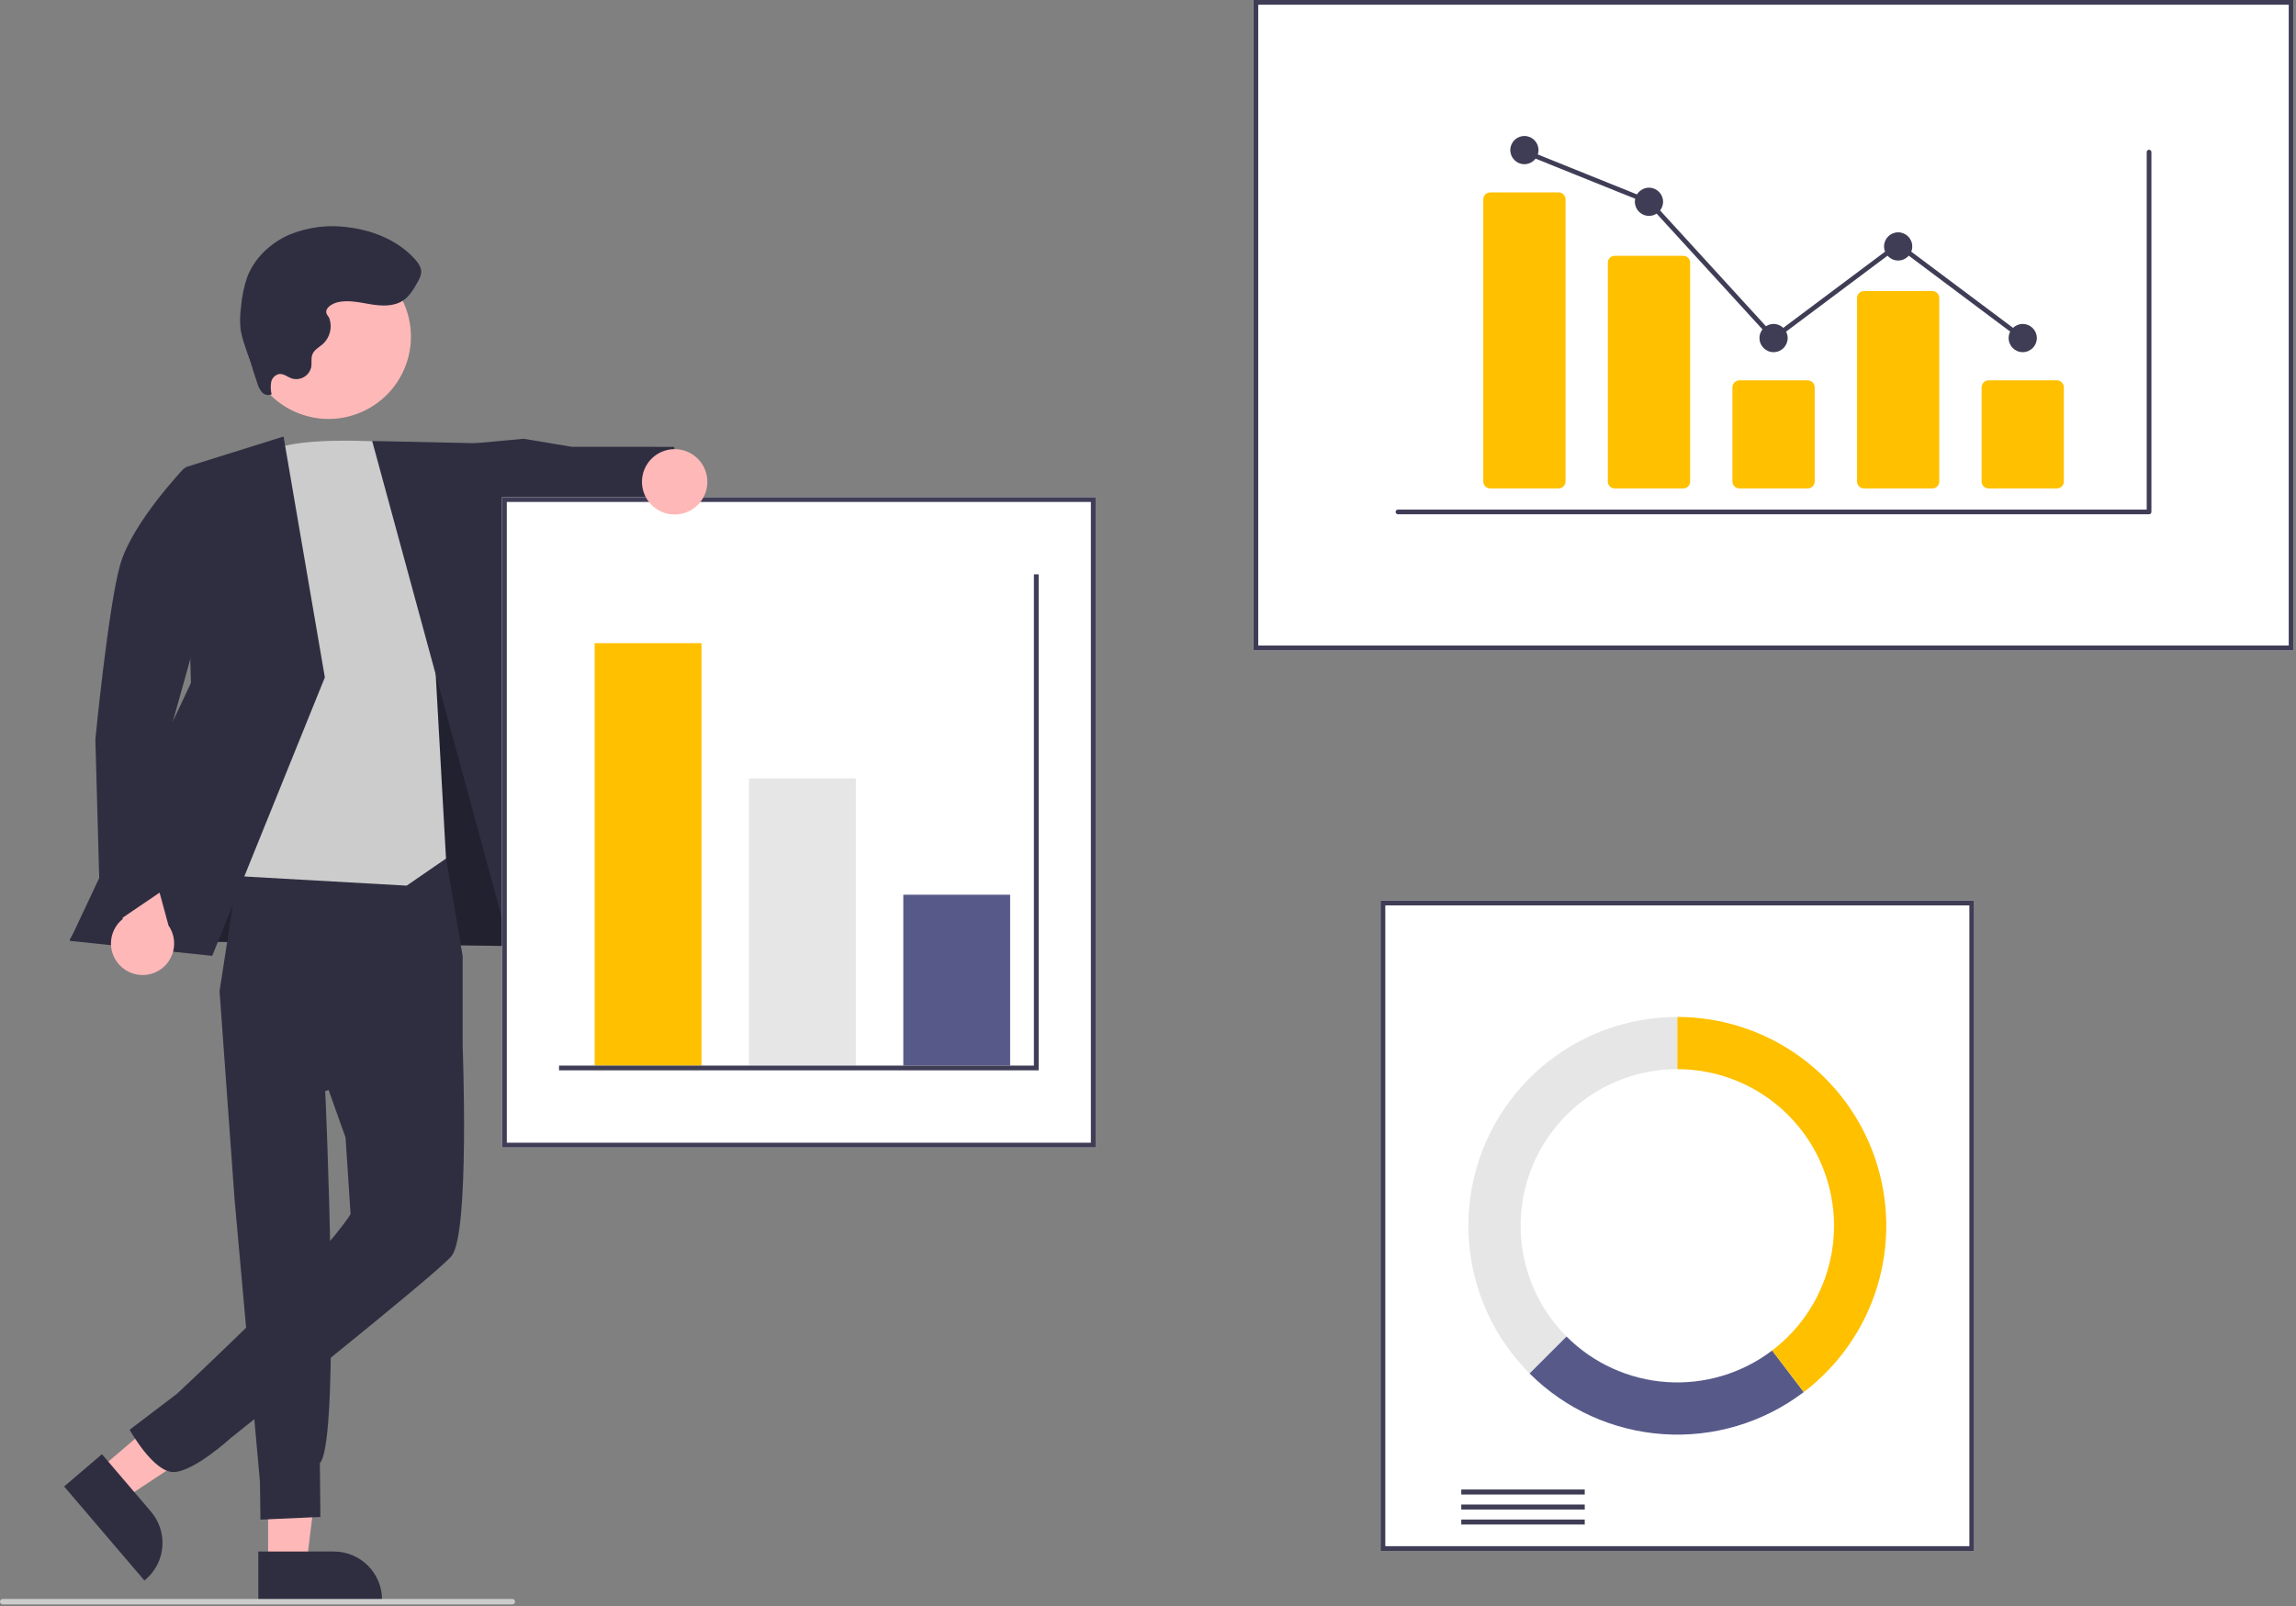 <svg width="273" height="191" viewBox="0 0 273 191" fill="none" xmlns="http://www.w3.org/2000/svg">
<rect x="0" y="0" width="273" height="191" fill="#808080" stroke="none"/>
<g clip-path="url(#clip0_42_3117)">
<path d="M31.879 186.003L36.441 186.003L38.611 168.411L31.878 168.411L31.879 186.003Z" fill="#FFB8B8"/>
<path d="M30.715 190.425L45.426 190.424V190.238C45.426 188.72 44.822 187.264 43.749 186.191C42.675 185.117 41.218 184.514 39.7 184.514H39.7L30.715 184.514L30.715 190.425Z" fill="#2F2E41"/>
<path d="M11.743 174.79L14.705 178.26L29.5 168.491L25.129 163.371L11.743 174.79Z" fill="#FFB8B8"/>
<path d="M7.624 176.775L17.173 187.962L17.314 187.842C18.469 186.856 19.186 185.452 19.305 183.939C19.425 182.426 18.939 180.927 17.953 179.772L17.953 179.771L12.121 172.939L7.624 176.775Z" fill="#2F2E41"/>
<path d="M64.273 99.487L65.693 112.581L8.285 111.762L33.321 70.98L53.763 70.246L64.273 99.487Z" fill="#2F2E41"/>
<path opacity="0.28" d="M64.273 99.487L65.693 112.581L8.285 111.762L33.321 70.98L53.763 70.246L64.273 99.487Z" fill="black"/>
<path d="M52.984 101.735L55.011 113.716V124.424L38.67 129.757C38.67 129.757 40.583 171.352 38.033 174.001L38.095 180.397L30.967 180.721L30.909 176.22L27.886 142.577L26.106 117.876L28.992 99.149L52.984 101.735Z" fill="#2F2E41"/>
<path d="M40.324 112.048L55.011 124.424C55.011 124.424 55.87 146.754 53.688 149.373C51.813 151.622 27.429 171.022 27.429 171.022C27.429 171.022 23.095 174.996 20.667 175.06C18.238 175.123 15.413 170.031 15.413 170.031L21.038 165.758C21.038 165.758 35.609 152.161 39.936 146.754C41.682 144.572 41.682 144.354 41.682 144.354L41.086 135.279L35.083 118.437L40.324 112.048Z" fill="#2F2E41"/>
<path d="M55.917 52.765L62.249 52.18L67.993 53.137L80.155 53.141L81.191 61.953L70.092 64.436L67.388 63.111L56.113 67.405L55.917 52.765Z" fill="#2F2E41"/>
<path d="M48.353 52.737C48.353 52.737 34.915 51.478 31.859 53.879C28.803 56.279 22.254 103.852 22.254 103.852L48.353 105.324L53.032 102.106L51.704 78.356L48.353 52.737Z" fill="#CCCCCC"/>
<path d="M44.252 52.441L59.076 52.766L72.897 115.199L61.982 117.6L44.252 52.441Z" fill="#2F2E41"/>
<path d="M33.714 51.913L22.037 55.567L22.7 81.219L8.285 111.887L25.231 113.672L38.626 80.555L33.714 51.913Z" fill="#2F2E41"/>
<path d="M14.459 115.002C14.049 114.642 13.724 114.196 13.505 113.697C13.287 113.197 13.181 112.656 13.194 112.111C13.208 111.566 13.341 111.03 13.583 110.542C13.826 110.054 14.173 109.625 14.6 109.285L12.251 101.092L16.883 98.451L20.038 110.067C20.561 110.822 20.789 111.742 20.679 112.653C20.569 113.565 20.128 114.404 19.441 115.012C18.753 115.621 17.866 115.956 16.948 115.954C16.029 115.952 15.144 115.613 14.459 115.002Z" fill="#FFB8B8"/>
<path d="M28.803 56.279L21.893 55.68C21.893 55.68 15.69 62.166 14.279 67.188C12.868 72.209 11.34 87.921 11.34 87.921L11.977 110.907L20.054 105.423L20.596 85.653L28.803 56.279Z" fill="#2F2E41"/>
<path d="M30.47 44.726C27.876 39.981 29.62 34.032 34.367 31.438C39.113 28.844 45.064 30.588 47.658 35.333C50.253 40.078 48.509 46.028 43.762 48.621C39.016 51.215 33.065 49.471 30.47 44.726Z" fill="#FFB8B8"/>
<path d="M40.156 35.942C41.441 35.645 42.775 35.974 44.076 36.187C45.378 36.401 46.812 36.471 47.913 35.745C48.726 35.209 49.226 34.322 49.696 33.468C49.891 33.164 50.022 32.822 50.079 32.464C50.134 31.833 49.733 31.257 49.306 30.789C47.326 28.613 44.432 27.421 41.513 27.043C39.106 26.684 36.647 26.985 34.397 27.912C32.181 28.883 30.277 30.662 29.406 32.919C29.005 34.073 28.754 35.275 28.66 36.494C28.529 37.391 28.512 38.301 28.61 39.202C28.727 39.87 28.903 40.526 29.135 41.164L30.578 45.519C30.682 45.931 30.875 46.314 31.145 46.642C31.284 46.803 31.471 46.914 31.678 46.959C31.885 47.005 32.102 46.982 32.295 46.894C32.179 46.421 32.162 45.929 32.243 45.449C32.288 45.21 32.404 44.989 32.575 44.816C32.747 44.644 32.966 44.526 33.205 44.479C33.737 44.422 34.191 44.834 34.696 45.012C34.927 45.08 35.169 45.103 35.408 45.078C35.648 45.053 35.88 44.98 36.092 44.866C36.304 44.751 36.49 44.595 36.642 44.408C36.794 44.221 36.907 44.006 36.975 43.775C36.989 43.729 37.001 43.682 37.011 43.634C37.091 43.136 36.957 42.603 37.146 42.136C37.367 41.588 37.954 41.301 38.394 40.907C38.797 40.536 39.084 40.058 39.224 39.529C39.364 39 39.349 38.442 39.183 37.921C39.065 37.559 38.732 37.394 38.798 36.977C38.886 36.431 39.692 36.049 40.156 35.942Z" fill="#2F2E41"/>
<path d="M149.047 77.332H272.7V0H149.047V77.332Z" fill="white"/>
<path d="M149.047 77.332H272.7V0H149.047V77.332ZM272.136 76.768H149.611V0.564H272.136V76.768Z" fill="#3F3D56"/>
<path d="M164.15 184.441H234.729V107.108H164.15V184.441Z" fill="white"/>
<path d="M164.15 184.441H234.729V107.108H164.15V184.441ZM234.164 183.876H164.715V107.673H234.164V183.876Z" fill="#3F3D56"/>
<path d="M173.749 177.137H188.43V177.732H173.749V177.137Z" fill="#3F3D56"/>
<path d="M173.749 178.922H188.43V179.517H173.749V178.922Z" fill="#3F3D56"/>
<path d="M173.749 180.707H188.43V181.302H173.749V180.707Z" fill="#3F3D56"/>
<path d="M199.439 120.938V127.147C195.754 127.147 192.152 128.239 189.088 130.286C186.024 132.333 183.635 135.242 182.225 138.646C180.815 142.05 180.446 145.795 181.165 149.408C181.884 153.022 183.658 156.341 186.264 158.946L181.872 163.337C178.398 159.863 176.032 155.438 175.073 150.62C174.115 145.802 174.607 140.808 176.487 136.27C178.367 131.732 181.552 127.853 185.637 125.123C189.723 122.394 194.526 120.938 199.439 120.938Z" fill="#E6E6E6"/>
<path d="M181.872 163.337L186.264 158.946C189.45 162.131 193.682 164.055 198.177 164.359C202.673 164.664 207.126 163.33 210.712 160.603L214.472 165.548C209.689 169.182 203.751 170.961 197.757 170.554C191.763 170.147 186.12 167.583 181.872 163.337Z" fill="#575A89"/>
<path d="M218.072 145.774C218.072 143.328 217.59 140.906 216.654 138.646C215.718 136.386 214.345 134.332 212.615 132.603C210.885 130.873 208.831 129.501 206.57 128.565C204.309 127.629 201.886 127.147 199.44 127.147V120.938C204.64 120.938 209.71 122.569 213.934 125.603C218.158 128.636 221.323 132.918 222.983 137.845C224.644 142.772 224.715 148.096 223.188 153.066C221.661 158.037 218.613 162.402 214.472 165.548L210.713 160.603C213.002 158.868 214.857 156.625 216.134 154.053C217.411 151.48 218.074 148.646 218.072 145.774Z" fill="#FFC000"/>
<path d="M59.694 136.461H130.272V59.128H59.694V136.461Z" fill="white"/>
<path d="M59.694 136.461H130.272V59.128H59.694V136.461ZM129.708 135.896H60.259V59.693H129.708V135.896Z" fill="#3F3D56"/>
<path d="M107.405 106.403H120.109V126.724H107.405V106.403Z" fill="#575A89"/>
<path d="M89.055 92.573H101.759V126.724H89.055V92.573Z" fill="#E6E6E6"/>
<path d="M70.705 76.486H83.409V126.724H70.705V76.486Z" fill="#FFC000"/>
<path d="M66.47 127.288H123.497V68.301H122.933V126.724H66.47V127.288Z" fill="#3F3D56"/>
<path d="M80.219 61.187C78.072 61.187 76.331 59.447 76.331 57.3C76.331 55.153 78.072 53.413 80.219 53.413C82.367 53.413 84.107 55.153 84.107 57.3C84.107 59.447 82.367 61.187 80.219 61.187Z" fill="#FFB8B8"/>
<path d="M0.325 190.8H60.918C61.004 190.8 61.087 190.766 61.147 190.705C61.208 190.644 61.242 190.562 61.242 190.476C61.242 190.39 61.208 190.308 61.147 190.247C61.087 190.186 61.004 190.152 60.918 190.152H0.325C0.239 190.152 0.156 190.186 0.096 190.247C0.035 190.308 0.001 190.39 0.001 190.476C0.001 190.562 0.035 190.644 0.096 190.705C0.156 190.766 0.239 190.8 0.325 190.8Z" fill="#CCCCCC"/>
<path d="M166.22 61.159H255.528C255.602 61.159 255.673 61.13 255.726 61.077C255.778 61.025 255.808 60.954 255.808 60.88V18.086C255.808 18.012 255.778 17.941 255.726 17.889C255.673 17.836 255.602 17.807 255.528 17.807C255.454 17.807 255.383 17.836 255.33 17.889C255.278 17.941 255.249 18.012 255.249 18.086V60.6H166.22C166.183 60.6 166.146 60.607 166.112 60.621C166.078 60.635 166.048 60.656 166.021 60.682C165.995 60.708 165.975 60.739 165.961 60.773C165.947 60.807 165.939 60.843 165.939 60.88C165.939 60.916 165.947 60.953 165.961 60.987C165.975 61.021 165.995 61.052 166.021 61.078C166.048 61.104 166.078 61.124 166.112 61.138C166.146 61.152 166.183 61.159 166.22 61.159Z" fill="#3F3D56"/>
<path d="M236.447 58.086H244.57C244.79 58.085 245.001 57.998 245.156 57.842C245.312 57.687 245.399 57.476 245.399 57.256V46.062C245.399 45.842 245.312 45.631 245.156 45.476C245.001 45.32 244.79 45.233 244.57 45.232H236.447C236.227 45.233 236.016 45.32 235.86 45.476C235.705 45.631 235.617 45.842 235.617 46.062V57.256C235.617 57.476 235.705 57.687 235.86 57.842C236.016 57.998 236.227 58.085 236.447 58.086Z" fill="#FFC000"/>
<path d="M221.633 58.086H229.756C229.976 58.085 230.187 57.998 230.343 57.842C230.498 57.687 230.586 57.476 230.586 57.256V35.444C230.586 35.224 230.498 35.013 230.343 34.858C230.187 34.702 229.976 34.615 229.756 34.615H221.633C221.413 34.615 221.202 34.702 221.047 34.858C220.891 35.013 220.804 35.224 220.804 35.444V57.256C220.804 57.476 220.891 57.687 221.047 57.842C221.202 57.998 221.413 58.085 221.633 58.086Z" fill="#FFC000"/>
<path d="M206.82 58.086H214.943C215.163 58.085 215.374 57.998 215.529 57.842C215.685 57.687 215.772 57.476 215.772 57.256V46.062C215.772 45.842 215.685 45.631 215.529 45.476C215.374 45.32 215.163 45.233 214.943 45.232H206.82C206.6 45.233 206.389 45.32 206.233 45.476C206.078 45.631 205.99 45.842 205.99 46.062V57.256C205.99 57.476 206.078 57.687 206.233 57.842C206.389 57.998 206.6 58.085 206.82 58.086Z" fill="#FFC000"/>
<path d="M192.006 58.086H200.129C200.344 58.09 200.552 58.01 200.708 57.861C200.863 57.713 200.954 57.509 200.959 57.294V31.215C200.954 31 200.863 30.796 200.708 30.648C200.552 30.5 200.344 30.419 200.129 30.423H192.006C191.791 30.419 191.583 30.5 191.428 30.648C191.272 30.796 191.182 31 191.177 31.215V57.294C191.182 57.509 191.272 57.713 191.428 57.861C191.583 58.01 191.791 58.09 192.006 58.086Z" fill="#FFC000"/>
<path d="M177.194 58.086H185.317C185.537 58.085 185.748 57.998 185.903 57.842C186.059 57.687 186.146 57.476 186.146 57.256V23.709C186.146 23.489 186.059 23.278 185.903 23.122C185.748 22.967 185.537 22.879 185.317 22.879H177.194C176.974 22.879 176.763 22.967 176.607 23.122C176.452 23.278 176.364 23.489 176.364 23.709V57.256C176.364 57.476 176.452 57.687 176.607 57.842C176.763 57.998 176.974 58.085 177.194 58.086Z" fill="#FFC000"/>
<path d="M240.508 41.88C239.581 41.88 238.831 41.129 238.831 40.203C238.831 39.277 239.581 38.526 240.508 38.526C241.434 38.526 242.185 39.277 242.185 40.203C242.185 41.129 241.434 41.88 240.508 41.88Z" fill="#3F3D56"/>
<path d="M225.695 30.982C224.769 30.982 224.018 30.232 224.018 29.306C224.018 28.38 224.769 27.629 225.695 27.629C226.621 27.629 227.372 28.38 227.372 29.306C227.372 30.232 226.621 30.982 225.695 30.982Z" fill="#3F3D56"/>
<path d="M210.882 41.88C209.955 41.88 209.205 41.129 209.205 40.203C209.205 39.277 209.955 38.526 210.882 38.526C211.808 38.526 212.559 39.277 212.559 40.203C212.559 41.129 211.808 41.88 210.882 41.88Z" fill="#3F3D56"/>
<path d="M196.068 25.673C195.142 25.673 194.391 24.923 194.391 23.997C194.391 23.071 195.142 22.32 196.068 22.32C196.994 22.32 197.745 23.071 197.745 23.997C197.745 24.923 196.994 25.673 196.068 25.673Z" fill="#3F3D56"/>
<path d="M181.255 19.526C180.329 19.526 179.578 18.776 179.578 17.85C179.578 16.924 180.329 16.173 181.255 16.173C182.181 16.173 182.932 16.924 182.932 17.85C182.932 18.776 182.181 19.526 181.255 19.526Z" fill="#3F3D56"/>
<path d="M210.847 40.578L225.695 29.46L240.341 40.427L240.676 39.979L225.695 28.762L210.917 39.827L196.232 23.762L196.173 23.738L181.36 17.771L181.151 18.289L195.905 24.232L210.847 40.578Z" fill="#3F3D56"/>
</g>
<defs>
<clipPath id="clip0_42_3117">
<rect width="272.7" height="190.8" fill="white" transform="matrix(-1 0 0 1 272.7 0)"/>
</clipPath>
</defs>
</svg>
